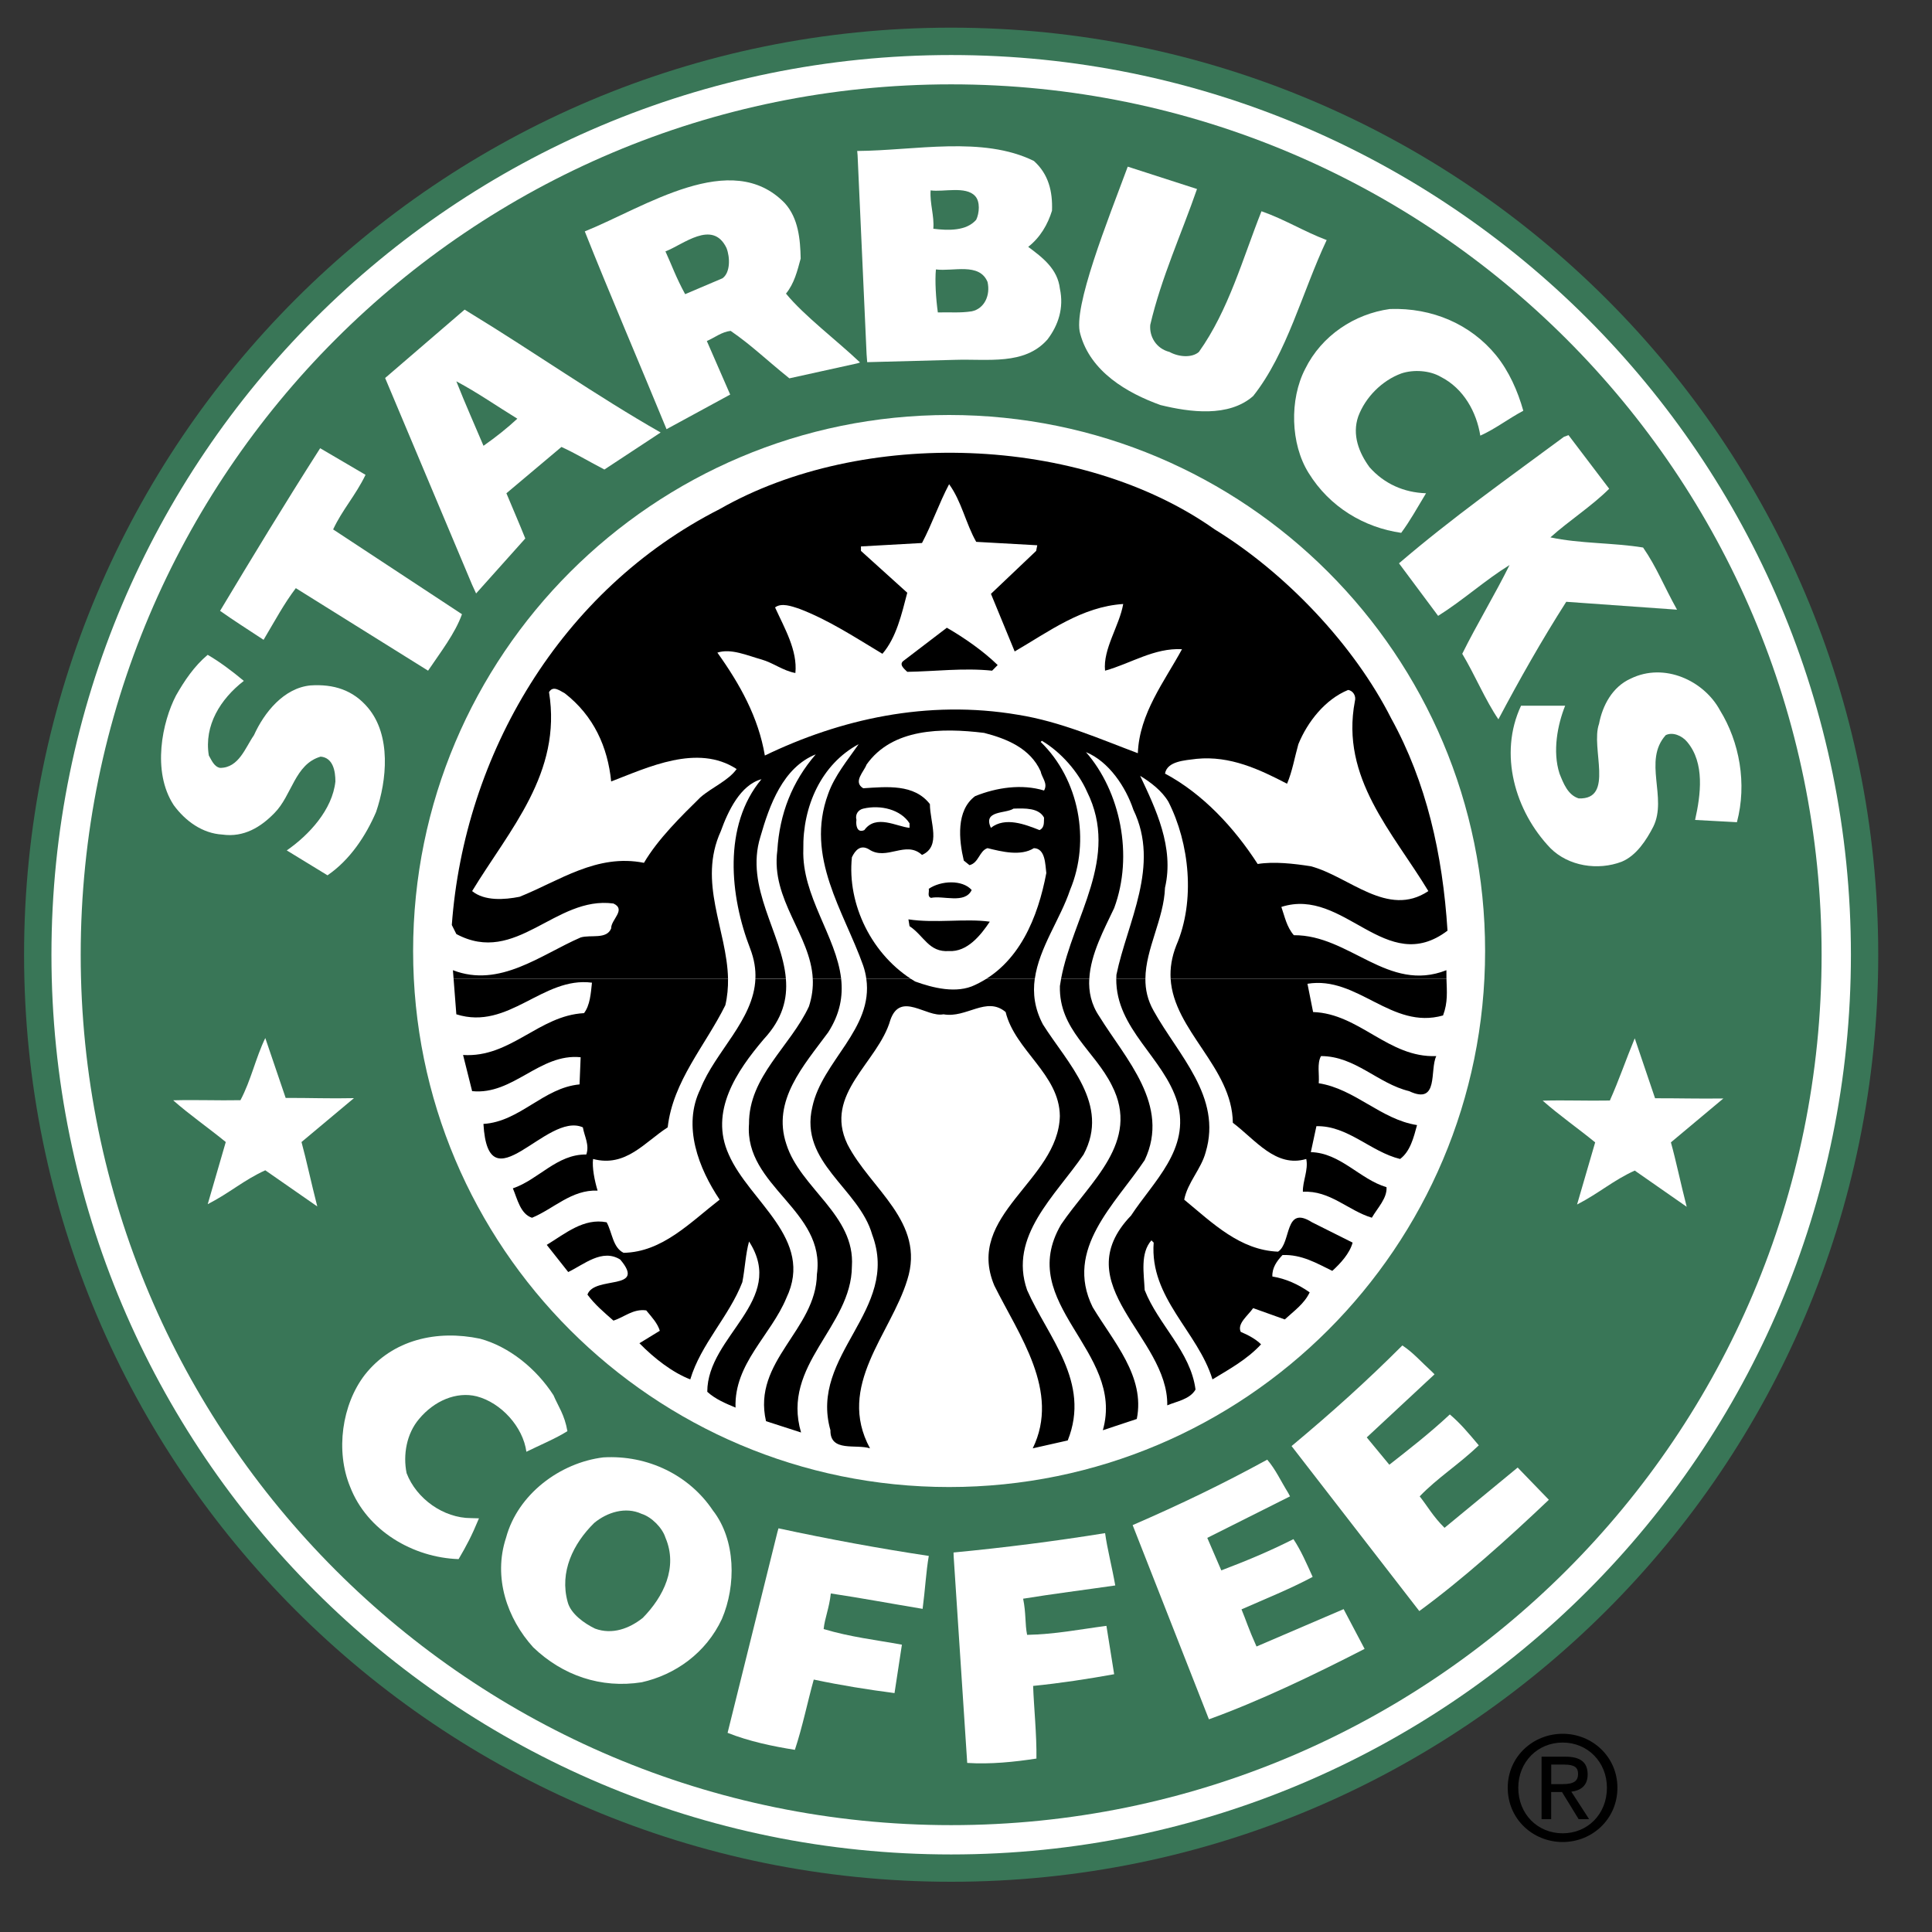 <?xml version="1.0" encoding="UTF-8"?>
<svg width="35px" height="35px" viewBox="0 0 35 35" version="1.1" xmlns="http://www.w3.org/2000/svg" xmlns:xlink="http://www.w3.org/1999/xlink">
    <rect x="0" y="0" width="35" height="35" fill="#333333" stroke="none"/>
    <!-- Generator: Sketch 56.3 (81716) - https://sketch.com -->
    <title>Starbucks</title>
    <desc>Created with Sketch.</desc>
    <g id="Page-1" stroke="none" stroke-width="1" fill="none" fill-rule="evenodd">
        <g id="토픽세트" transform="translate(-283, -565)">
            <g id="Starbucks" transform="translate(283, 565)">
                <path d="M0.436,17.296 C0.436,8.021 7.955,0.501 17.231,0.501 C26.507,0.501 34.026,8.021 34.026,17.296 C34.026,26.571 26.507,34.09 17.231,34.09 C7.955,34.09 0.436,26.571 0.436,17.296" id="Path" fill="#397657" fill-rule="nonzero"></path>
                <path d="M0.932,17.296 C0.932,8.294 8.229,0.997 17.231,0.997 C26.233,0.997 33.531,8.294 33.531,17.296 C33.531,26.297 26.233,33.595 17.231,33.595 C8.229,33.595 0.932,26.297 0.932,17.296" id="Path" fill="#FFFFFF" fill-rule="nonzero"></path>
                <path d="M1.462,17.296 C1.462,8.587 8.522,1.528 17.231,1.528 C25.94,1.528 33,8.587 33,17.296 C33,26.004 25.94,33.064 17.231,33.064 C8.522,33.064 1.462,26.004 1.462,17.296" id="Path" fill="#397657" fill-rule="nonzero"></path>
                <path d="M7.484,17.229 C7.484,11.866 11.832,7.518 17.194,7.518 C22.557,7.518 26.904,11.866 26.904,17.229 C26.904,22.592 22.557,26.939 17.194,26.939 C11.832,26.939 7.484,22.592 7.484,17.229" id="Path" fill="#FFFFFF" fill-rule="nonzero"></path>
                <path d="M18.73,2.916 C18.996,3.155 19.071,3.469 19.058,3.817 C18.982,4.063 18.846,4.301 18.627,4.472 C18.894,4.67 19.16,4.875 19.201,5.23 C19.276,5.578 19.173,5.892 18.975,6.151 C18.559,6.622 17.897,6.499 17.296,6.519 L15.71,6.561 L15.699,6.417 L15.536,2.814 L15.529,2.735 C16.573,2.728 17.802,2.458 18.73,2.916" id="Path" fill="#FFFFFF" fill-rule="nonzero"></path>
                <path d="M21.685,3.424 C21.405,4.233 21.037,5.032 20.838,5.885 C20.819,6.097 20.945,6.315 21.187,6.376 C21.355,6.469 21.593,6.486 21.719,6.376 C22.259,5.619 22.515,4.677 22.853,3.827 C23.283,3.978 23.617,4.192 24.034,4.349 C23.59,5.291 23.317,6.401 22.702,7.175 C22.259,7.564 21.556,7.468 21.024,7.338 C20.416,7.12 19.754,6.732 19.57,6.049 C19.427,5.581 20.075,3.977 20.43,3.019 L21.685,3.424" id="Path" fill="#FFFFFF" fill-rule="nonzero"></path>
                <path d="M11.85,7.913 L10.949,8.506 C10.613,8.329 10.417,8.209 10.171,8.097 L9.174,8.936 C9.276,9.182 9.407,9.482 9.516,9.755 L8.625,10.751 L8.553,10.594 L6.977,6.848 L8.417,5.609 L8.533,5.681 C9.663,6.37 10.824,7.184 11.968,7.835 L11.85,7.913" id="Path" fill="#FFFFFF" fill-rule="nonzero"></path>
                <path d="M12.075,7.775 C11.602,6.622 11.023,5.274 10.594,4.192 C11.68,3.755 13.25,2.68 14.218,3.681 C14.464,3.954 14.498,4.336 14.505,4.684 C14.444,4.909 14.389,5.135 14.239,5.319 C14.563,5.717 15.164,6.17 15.58,6.566 L15.529,6.583 L14.3,6.854 C13.864,6.503 13.616,6.255 13.236,5.994 C13.072,6.014 12.959,6.11 12.805,6.178 L13.228,7.148 L12.075,7.775" id="Path" fill="#FFFFFF" fill-rule="nonzero"></path>
                <path d="M17.665,3.551 C17.761,3.653 17.741,3.865 17.685,3.981 C17.508,4.186 17.181,4.178 16.908,4.144 C16.928,3.912 16.842,3.687 16.859,3.449 C17.091,3.482 17.495,3.366 17.665,3.551" id="Path" fill="#397657" fill-rule="nonzero"></path>
                <path d="M13.161,4.492 C13.228,4.663 13.232,4.941 13.087,5.042 L12.412,5.329 C12.243,5.019 12.171,4.806 12.055,4.554 C12.369,4.438 12.908,3.967 13.161,4.492" id="Path" fill="#397657" fill-rule="nonzero"></path>
                <path d="M17.89,5.107 C17.945,5.346 17.836,5.592 17.604,5.64 C17.385,5.673 17.222,5.653 16.99,5.66 C16.955,5.414 16.935,5.086 16.955,4.881 C17.269,4.922 17.741,4.752 17.89,5.107" id="Path" fill="#397657" fill-rule="nonzero"></path>
                <path d="M27.104,6.438 C27.336,6.725 27.494,7.079 27.596,7.441 C27.309,7.595 27.091,7.769 26.817,7.892 C26.75,7.468 26.517,7.038 26.101,6.827 C25.903,6.711 25.609,6.69 25.384,6.766 C25.036,6.895 24.736,7.195 24.606,7.544 C24.49,7.878 24.62,8.205 24.811,8.465 C25.077,8.765 25.433,8.923 25.834,8.936 C25.654,9.233 25.555,9.42 25.384,9.653 C24.715,9.557 24.088,9.188 23.706,8.567 C23.378,8.042 23.358,7.237 23.644,6.684 C23.944,6.076 24.538,5.687 25.179,5.598 C25.951,5.571 26.647,5.878 27.104,6.438" id="Path" fill="#FFFFFF" fill-rule="nonzero"></path>
                <path d="M9.372,7.585 C9.189,7.755 8.983,7.919 8.759,8.076 C8.595,7.687 8.437,7.338 8.267,6.908 C8.659,7.117 9.003,7.359 9.372,7.585" id="Path" fill="#397657" fill-rule="nonzero"></path>
                <path d="M29.152,8.854 C28.838,9.168 28.422,9.434 28.087,9.735 C28.62,9.85 29.22,9.83 29.766,9.919 C30.012,10.274 30.141,10.615 30.381,11.045 L28.374,10.902 C27.93,11.598 27.528,12.308 27.145,13.031 C26.907,12.683 26.723,12.233 26.49,11.844 C26.75,11.318 27.087,10.762 27.347,10.236 C26.9,10.513 26.508,10.871 26.053,11.157 L25.344,10.205 C26.299,9.386 27.33,8.656 28.333,7.913 L28.415,7.883 L29.152,8.854" id="Path" fill="#FFFFFF" fill-rule="nonzero"></path>
                <path d="M6.622,8.602 C6.441,8.977 6.202,9.233 6.035,9.591 L8.369,11.127 C8.246,11.474 7.98,11.816 7.755,12.15 L5.359,10.655 C5.144,10.939 4.99,11.229 4.775,11.591 C4.461,11.383 4.24,11.246 3.987,11.066 C4.582,10.075 5.144,9.147 5.8,8.12 L6.622,8.602" id="Path" fill="#FFFFFF" fill-rule="nonzero"></path>
                <path d="M13.189,17.73 C13.191,17.89 13.178,18.05 13.14,18.211 C12.778,18.942 12.191,19.583 12.096,20.423 C11.68,20.689 11.338,21.153 10.744,20.996 C10.724,21.153 10.772,21.391 10.826,21.569 C10.355,21.549 10.034,21.897 9.638,22.061 C9.427,21.993 9.372,21.719 9.291,21.528 C9.754,21.372 10.089,20.907 10.621,20.915 C10.683,20.743 10.587,20.586 10.559,20.423 C9.897,20.129 8.846,21.876 8.758,20.361 C9.42,20.32 9.843,19.706 10.499,19.645 L10.519,19.153 C9.775,19.078 9.297,19.843 8.553,19.767 L8.389,19.112 C9.249,19.167 9.761,18.396 10.58,18.354 C10.689,18.211 10.703,17.999 10.724,17.802 C9.83,17.685 9.216,18.675 8.267,18.375 C8.267,18.375 8.234,17.963 8.217,17.73 L13.189,17.73" id="Path" fill="#000000" fill-rule="nonzero"></path>
                <path d="M14.237,17.73 C14.268,18.094 14.179,18.456 13.836,18.826 C13.345,19.405 12.847,20.136 13.202,20.915 C13.577,21.774 14.758,22.443 14.246,23.514 C13.966,24.19 13.297,24.702 13.325,25.5 C13.147,25.425 12.963,25.35 12.813,25.214 C12.813,24.197 14.259,23.562 13.57,22.491 C13.509,22.702 13.495,22.989 13.448,23.228 C13.208,23.849 12.697,24.347 12.505,24.989 C12.185,24.866 11.85,24.607 11.584,24.334 L11.953,24.108 C11.912,23.971 11.803,23.855 11.707,23.739 C11.468,23.706 11.311,23.862 11.113,23.924 C10.943,23.774 10.778,23.637 10.642,23.453 C10.765,23.104 11.721,23.392 11.236,22.818 C10.908,22.614 10.581,22.907 10.294,23.044 L9.905,22.552 C10.24,22.348 10.574,22.061 10.99,22.143 C11.092,22.328 11.1,22.6 11.297,22.696 C12,22.682 12.498,22.15 13.037,21.733 C12.662,21.174 12.355,20.403 12.689,19.727 C12.956,19.049 13.654,18.479 13.685,17.731 L14.237,17.731" id="Path" fill="#000000" fill-rule="nonzero"></path>
                <path d="M15.238,17.73 C15.273,18.043 15.221,18.363 15.003,18.702 C14.56,19.304 13.98,19.938 14.246,20.729 C14.498,21.528 15.495,22.013 15.433,22.941 C15.427,24.04 14.15,24.723 14.512,25.951 L13.877,25.746 C13.625,24.654 14.785,24.095 14.799,23.085 C14.963,21.924 13.481,21.494 13.569,20.361 C13.563,19.501 14.321,18.955 14.655,18.232 C14.712,18.056 14.732,17.89 14.724,17.73 L15.238,17.73" id="Path" fill="#000000" fill-rule="nonzero"></path>
                <path d="M18.746,17.73 C18.709,17.995 18.741,18.27 18.894,18.559 C19.337,19.262 20.116,20.007 19.63,20.915 C19.119,21.664 18.266,22.395 18.607,23.371 C18.982,24.224 19.767,25.036 19.343,26.095 L18.709,26.238 C19.214,25.206 18.457,24.184 18.013,23.289 C17.474,22.006 19.173,21.391 19.2,20.218 C19.194,19.461 18.388,19.031 18.218,18.334 C17.87,18.04 17.508,18.451 17.092,18.375 C16.784,18.437 16.314,17.951 16.13,18.477 C15.911,19.248 14.914,19.815 15.352,20.729 C15.768,21.542 16.771,22.136 16.436,23.187 C16.136,24.169 15.146,25.105 15.761,26.238 C15.508,26.156 15.037,26.313 15.044,25.91 C14.655,24.538 16.314,23.739 15.801,22.368 C15.563,21.528 14.477,21.064 14.716,20.054 C14.893,19.222 15.825,18.641 15.694,17.73 L18.746,17.73" id="Path" fill="#000000" fill-rule="nonzero"></path>
                <path d="M19.733,17.73 C19.72,17.964 19.767,18.196 19.917,18.416 C20.389,19.181 21.208,20.02 20.737,21.017 C20.204,21.815 19.276,22.627 19.794,23.679 C20.17,24.306 20.75,24.934 20.594,25.706 L19.979,25.91 C20.389,24.47 18.382,23.623 19.222,22.184 C19.741,21.412 20.668,20.689 20.143,19.665 C19.829,19.031 19.181,18.655 19.201,17.863 L19.223,17.73 L19.733,17.73" id="Path" fill="#000000" fill-rule="nonzero"></path>
                <path d="M20.75,17.73 C20.748,17.924 20.789,18.118 20.9,18.313 C21.344,19.113 22.143,19.87 21.842,20.873 C21.76,21.18 21.515,21.419 21.453,21.733 C21.973,22.163 22.464,22.647 23.153,22.675 C23.398,22.518 23.262,21.822 23.767,22.142 L24.504,22.511 C24.45,22.709 24.285,22.887 24.136,23.023 C23.856,22.887 23.583,22.723 23.234,22.736 C23.131,22.845 23.043,22.968 23.05,23.125 C23.296,23.165 23.521,23.268 23.726,23.412 C23.63,23.617 23.446,23.746 23.275,23.903 L22.702,23.698 C22.607,23.835 22.408,23.978 22.477,24.128 C22.607,24.183 22.75,24.258 22.845,24.354 C22.593,24.627 22.272,24.803 21.965,24.989 C21.699,24.122 20.825,23.514 20.9,22.511 L20.859,22.47 C20.654,22.702 20.723,23.071 20.737,23.371 C20.983,23.998 21.569,24.484 21.658,25.173 C21.556,25.35 21.324,25.384 21.146,25.459 C21.167,24.217 19.283,23.276 20.491,22.02 C20.894,21.404 21.569,20.818 21.33,19.972 C21.085,19.154 20.215,18.646 20.222,17.73 L20.75,17.73" id="Path" fill="#000000" fill-rule="nonzero"></path>
                <path d="M26.204,17.73 C26.211,17.961 26.232,18.159 26.142,18.396 C25.207,18.662 24.593,17.672 23.686,17.822 L23.788,18.334 C24.627,18.362 25.153,19.167 26.02,19.132 C25.896,19.378 26.074,20.026 25.528,19.767 C24.962,19.631 24.552,19.132 23.931,19.132 C23.856,19.269 23.904,19.461 23.89,19.624 C24.546,19.726 25.016,20.28 25.671,20.382 C25.61,20.607 25.548,20.859 25.364,20.996 C24.831,20.866 24.415,20.388 23.848,20.402 L23.747,20.872 C24.286,20.886 24.634,21.364 25.118,21.507 C25.132,21.706 24.955,21.883 24.852,22.06 C24.423,21.931 24.095,21.562 23.603,21.59 C23.596,21.404 23.706,21.194 23.664,20.996 C23.112,21.16 22.743,20.648 22.334,20.34 C22.322,19.334 21.263,18.673 21.207,17.73 L26.204,17.73" id="Path" fill="#000000" fill-rule="nonzero"></path>
                <path d="M8.217,17.73 C8.21,17.639 8.205,17.576 8.205,17.576 C9.052,17.904 9.795,17.297 10.519,16.983 C10.703,16.928 10.989,17.024 11.072,16.819 C11.065,16.662 11.352,16.478 11.113,16.368 C10.055,16.225 9.352,17.502 8.267,16.921 L8.185,16.757 C8.41,13.673 10.151,10.69 13.037,9.223 C15.617,7.748 19.576,7.872 22.006,9.591 C23.296,10.383 24.531,11.687 25.201,13.011 C25.841,14.171 26.135,15.474 26.223,16.86 C25.104,17.706 24.353,16.062 23.213,16.43 C23.275,16.608 23.309,16.792 23.439,16.942 C24.45,16.935 25.145,17.993 26.203,17.576 L26.204,17.73 L21.207,17.73 C21.196,17.542 21.225,17.342 21.31,17.126 C21.658,16.321 21.549,15.276 21.167,14.525 C21.051,14.328 20.846,14.171 20.655,14.055 C20.935,14.649 21.276,15.352 21.105,16.082 C21.086,16.645 20.754,17.187 20.75,17.73 L20.223,17.73 L20.225,17.659 C20.422,16.703 21.024,15.686 20.532,14.669 C20.396,14.26 20.089,13.795 19.673,13.625 C20.294,14.335 20.539,15.495 20.184,16.451 C20.005,16.831 19.758,17.283 19.734,17.73 L19.223,17.73 C19.434,16.606 20.29,15.542 19.692,14.341 C19.535,13.986 19.222,13.625 18.874,13.42 L18.853,13.441 C19.549,14.116 19.76,15.229 19.385,16.123 C19.21,16.647 18.825,17.168 18.747,17.73 L15.694,17.73 C15.684,17.654 15.665,17.575 15.638,17.494 C15.29,16.511 14.58,15.529 15.003,14.382 C15.119,14.054 15.352,13.774 15.556,13.481 C14.88,13.843 14.539,14.607 14.553,15.385 C14.523,16.231 15.149,16.956 15.238,17.73 L14.724,17.73 C14.683,16.93 13.963,16.305 14.082,15.406 C14.123,14.744 14.348,14.163 14.778,13.666 C14.184,13.904 13.939,14.587 13.775,15.16 C13.49,16.08 14.169,16.906 14.237,17.73 L13.685,17.73 C13.692,17.559 13.665,17.38 13.591,17.187 C13.222,16.238 13.092,14.956 13.795,14.116 C13.413,14.219 13.188,14.696 13.058,15.058 C12.636,15.984 13.17,16.842 13.189,17.73 L8.217,17.73" id="Path" fill="#000000" fill-rule="nonzero"></path>
                <path d="M17.685,9.816 L18.791,9.878 L18.771,9.98 L17.952,10.758 C18.095,11.107 18.238,11.455 18.382,11.802 C19.003,11.441 19.597,10.991 20.348,10.942 C20.279,11.339 19.979,11.755 20.019,12.15 C20.484,12.021 20.908,11.734 21.413,11.761 C21.098,12.342 20.641,12.922 20.613,13.645 C19.924,13.387 19.214,13.072 18.443,12.949 C16.798,12.669 15.214,13.031 13.856,13.687 C13.74,12.997 13.406,12.396 12.996,11.823 C13.242,11.741 13.542,11.877 13.795,11.947 C14.007,12.007 14.184,12.151 14.409,12.192 C14.45,11.783 14.212,11.38 14.041,11.004 C14.157,10.915 14.341,10.983 14.471,11.025 C15.01,11.229 15.495,11.55 15.986,11.844 C16.239,11.55 16.334,11.127 16.436,10.738 L15.597,9.98 L15.597,9.899 L16.703,9.837 C16.887,9.489 17.01,9.12 17.194,8.772 C17.419,9.08 17.495,9.482 17.685,9.816" id="Path" fill="#FFFFFF" fill-rule="nonzero"></path>
                <path d="M18.074,12.048 L17.973,12.15 C17.46,12.096 16.921,12.164 16.436,12.171 C16.382,12.117 16.273,12.035 16.375,11.966 L17.153,11.372 C17.474,11.557 17.815,11.796 18.074,12.048" id="Path" fill="#000000" fill-rule="nonzero"></path>
                <path d="M4.417,12.335 C3.994,12.663 3.694,13.141 3.783,13.686 C3.831,13.768 3.878,13.891 3.987,13.911 C4.328,13.911 4.444,13.543 4.601,13.318 C4.786,12.908 5.141,12.464 5.625,12.417 C6.042,12.39 6.397,12.498 6.67,12.826 C7.086,13.325 7.011,14.13 6.813,14.71 C6.628,15.14 6.342,15.577 5.933,15.857 L5.195,15.406 C5.598,15.127 6.022,14.669 6.076,14.157 C6.076,13.973 6.036,13.727 5.809,13.707 C5.339,13.843 5.291,14.409 4.971,14.73 C4.725,14.983 4.418,15.174 4.028,15.119 C3.666,15.098 3.359,14.874 3.148,14.587 C2.745,13.973 2.943,13.071 3.188,12.601 C3.339,12.335 3.517,12.069 3.762,11.863 C3.967,11.98 4.206,12.158 4.417,12.335" id="Path" fill="#FFFFFF" fill-rule="nonzero"></path>
                <path d="M31.159,12.868 C31.513,13.441 31.651,14.198 31.466,14.895 L30.708,14.854 C30.811,14.396 30.886,13.823 30.565,13.441 C30.47,13.325 30.299,13.256 30.176,13.318 C29.76,13.782 30.211,14.451 29.951,14.976 C29.828,15.216 29.644,15.502 29.378,15.611 C28.947,15.775 28.415,15.693 28.087,15.365 C27.446,14.696 27.145,13.659 27.555,12.785 L28.354,12.785 C28.217,13.127 28.122,13.611 28.252,14.014 C28.32,14.185 28.402,14.403 28.6,14.464 C29.255,14.488 28.811,13.55 28.968,13.113 C29.03,12.785 29.207,12.444 29.541,12.294 C30.155,11.993 30.872,12.335 31.159,12.868" id="Path" fill="#FFFFFF" fill-rule="nonzero"></path>
                <path d="M11.072,14.157 C11.734,13.904 12.635,13.468 13.345,13.932 C13.194,14.143 12.902,14.26 12.689,14.444 C12.342,14.785 11.918,15.201 11.666,15.631 C10.813,15.46 10.13,15.959 9.413,16.246 C9.14,16.3 8.779,16.327 8.553,16.143 C9.229,15.03 10.184,14.006 9.946,12.539 C10.021,12.409 10.15,12.519 10.232,12.56 C10.758,12.969 11.01,13.536 11.072,14.157" id="Path" fill="#FFFFFF" fill-rule="nonzero"></path>
                <path d="M24.545,12.703 C24.279,14.096 25.234,15.079 25.876,16.143 C25.139,16.635 24.442,15.877 23.746,15.693 C23.439,15.645 23.078,15.604 22.784,15.652 C22.361,14.997 21.794,14.382 21.105,14.014 C21.146,13.789 21.46,13.775 21.678,13.747 C22.286,13.687 22.818,13.939 23.316,14.198 C23.412,13.974 23.453,13.721 23.521,13.482 C23.685,13.079 24.006,12.669 24.423,12.499 C24.511,12.512 24.572,12.608 24.545,12.703" id="Path" fill="#FFFFFF" fill-rule="nonzero"></path>
                <path d="M18.852,13.973 C18.873,14.089 18.989,14.192 18.914,14.321 C18.511,14.198 18.054,14.266 17.665,14.423 C17.317,14.682 17.371,15.216 17.46,15.59 L17.563,15.673 C17.733,15.632 17.74,15.413 17.89,15.365 C18.143,15.427 18.491,15.516 18.73,15.365 C18.941,15.372 18.935,15.665 18.955,15.816 C18.805,16.608 18.47,17.468 17.665,17.843 C17.33,18.007 16.9,17.897 16.579,17.781 C15.788,17.31 15.344,16.375 15.433,15.53 C15.495,15.4 15.59,15.297 15.741,15.386 C16.061,15.604 16.409,15.216 16.703,15.488 C17.057,15.331 16.846,14.895 16.846,14.567 C16.56,14.198 16.068,14.253 15.638,14.28 C15.447,14.164 15.652,13.98 15.699,13.85 C16.164,13.195 17.051,13.182 17.828,13.277 C18.225,13.379 18.662,13.55 18.852,13.973" id="Path" fill="#FFFFFF" fill-rule="nonzero"></path>
                <path d="M16.477,14.915 L16.477,14.997 C16.245,14.976 15.87,14.744 15.658,15.038 C15.522,15.099 15.502,14.942 15.515,14.853 C15.488,14.751 15.55,14.669 15.639,14.649 C15.959,14.574 16.32,14.669 16.477,14.915" id="Path" fill="#FFFFFF" fill-rule="nonzero"></path>
                <path d="M18.914,14.812 C18.908,14.895 18.928,14.99 18.832,15.038 C18.573,14.936 18.211,14.792 17.951,14.997 C17.801,14.676 18.218,14.744 18.361,14.649 C18.573,14.642 18.819,14.635 18.914,14.812" id="Path" fill="#FFFFFF" fill-rule="nonzero"></path>
                <path d="M17.603,16.123 C17.481,16.382 17.085,16.218 16.866,16.266 C16.792,16.238 16.839,16.157 16.825,16.102 C17.044,15.952 17.433,15.932 17.603,16.123" id="Path" fill="#000000" fill-rule="nonzero"></path>
                <path d="M17.931,16.697 C17.768,16.942 17.522,17.249 17.194,17.229 C16.825,17.256 16.744,16.956 16.477,16.778 L16.457,16.655 C16.949,16.73 17.488,16.635 17.931,16.697" id="Path" fill="#000000" fill-rule="nonzero"></path>
                <path d="M5.175,19.89 C5.588,19.888 5.985,19.904 6.412,19.894 L5.462,20.689 C5.553,21.023 5.633,21.408 5.748,21.856 L4.806,21.201 C4.41,21.382 4.172,21.604 3.763,21.815 L4.09,20.689 C3.779,20.434 3.431,20.193 3.137,19.933 C3.566,19.922 3.941,19.939 4.356,19.931 C4.547,19.573 4.632,19.163 4.806,18.805 L5.175,19.89" id="Path" fill="#FFFFFF" fill-rule="nonzero"></path>
                <path d="M10.027,25.276 C10.11,25.473 10.229,25.63 10.279,25.927 C10.061,26.064 9.785,26.177 9.536,26.3 C9.475,25.849 9.079,25.412 8.636,25.296 C8.267,25.204 7.864,25.378 7.592,25.706 C7.366,25.971 7.298,26.354 7.366,26.688 C7.544,27.152 8.035,27.502 8.533,27.502 L8.677,27.506 C8.541,27.834 8.452,27.999 8.308,28.245 C7.482,28.217 6.65,27.732 6.342,26.933 C6.076,26.286 6.193,25.446 6.609,24.906 C7.114,24.265 7.919,24.088 8.697,24.252 C9.222,24.395 9.714,24.791 10.027,25.276" id="Path" fill="#FFFFFF" fill-rule="nonzero"></path>
                <path d="M25.937,24.846 L25.988,24.897 L24.76,26.04 L25.169,26.535 C25.517,26.262 25.893,25.971 26.265,25.624 C26.456,25.784 26.61,25.971 26.79,26.184 C26.422,26.535 26.039,26.774 25.719,27.108 C25.856,27.279 25.961,27.473 26.169,27.678 L27.494,26.586 L28.059,27.17 C27.309,27.883 26.49,28.617 25.712,29.186 L23.398,26.197 C24.135,25.582 24.756,25.023 25.405,24.374 C25.603,24.504 25.747,24.674 25.937,24.846" id="Path" fill="#FFFFFF" fill-rule="nonzero"></path>
                <path d="M12.915,27.364 C13.331,27.897 13.338,28.722 13.078,29.329 C12.789,29.947 12.232,30.34 11.625,30.476 C10.888,30.592 10.192,30.354 9.659,29.842 C9.189,29.323 8.929,28.579 9.168,27.856 C9.379,27.071 10.144,26.498 10.929,26.402 C11.741,26.354 12.492,26.73 12.915,27.364" id="Path" fill="#FFFFFF" fill-rule="nonzero"></path>
                <path d="M12.055,27.856 C12.286,28.395 12.02,28.927 11.645,29.309 C11.406,29.5 11.094,29.62 10.78,29.504 C10.583,29.409 10.338,29.234 10.284,29.022 C10.133,28.477 10.383,27.965 10.765,27.589 C10.997,27.398 11.331,27.289 11.624,27.425 C11.802,27.48 12,27.678 12.055,27.856" id="Path" fill="#397657" fill-rule="nonzero"></path>
                <path d="M20.204,28.722 C19.63,28.805 19.082,28.873 18.535,28.962 C18.59,29.231 18.566,29.412 18.607,29.617 C19.119,29.607 19.566,29.516 20.044,29.454 L20.184,30.33 C19.716,30.415 19.207,30.493 18.716,30.542 C18.73,30.937 18.782,31.421 18.776,31.858 C18.373,31.92 17.939,31.964 17.522,31.937 L17.277,28.204 L17.274,28.125 C18.198,28.037 19.136,27.917 20.02,27.774 C20.058,28.054 20.143,28.377 20.204,28.722" id="Path" fill="#FFFFFF" fill-rule="nonzero"></path>
                <path d="M23.336,27.044 L23.37,27.108 L21.871,27.86 L22.125,28.449 C22.582,28.275 22.977,28.112 23.432,27.883 C23.57,28.091 23.665,28.313 23.78,28.567 C23.367,28.787 22.941,28.957 22.491,29.155 C22.575,29.357 22.617,29.504 22.763,29.828 L24.341,29.151 L24.721,29.871 C23.801,30.344 22.809,30.819 21.901,31.147 L20.519,27.629 C21.4,27.246 22.153,26.883 22.957,26.443 C23.111,26.623 23.201,26.827 23.336,27.044" id="Path" fill="#FFFFFF" fill-rule="nonzero"></path>
                <path d="M16.714,29.146 C16.143,29.051 15.598,28.949 15.051,28.867 C15.021,29.14 14.943,29.305 14.921,29.512 C15.411,29.658 15.865,29.708 16.339,29.795 L16.205,30.672 C15.734,30.611 15.225,30.53 14.742,30.427 C14.635,30.808 14.538,31.285 14.4,31.7 C13.997,31.636 13.569,31.546 13.181,31.392 L14.082,27.762 L14.103,27.687 C15.011,27.883 15.941,28.054 16.826,28.187 C16.777,28.465 16.76,28.8 16.714,29.146" id="Path" fill="#FFFFFF" fill-rule="nonzero"></path>
                <path d="M29.983,19.896 C30.396,19.895 30.765,19.906 31.22,19.9 L30.27,20.695 C30.363,21.029 30.441,21.413 30.556,21.862 L29.615,21.206 C29.218,21.387 28.98,21.609 28.57,21.821 L28.898,20.695 C28.587,20.441 28.239,20.198 27.947,19.939 C28.374,19.928 28.75,19.945 29.164,19.937 C29.331,19.564 29.451,19.206 29.615,18.81 L29.983,19.896" id="Path" fill="#FFFFFF" fill-rule="nonzero"></path>
                <path d="M34.32,17.429 C34.32,27.049 26.632,34.858 17.16,34.858 C7.688,34.858 0,27.049 0,17.429 C0,7.808 7.688,0 17.16,0 C26.633,0 34.32,7.808 34.32,17.429 Z" id="Path"></path>
                <path d="M28.31,31.409 C28.844,31.409 29.301,31.824 29.301,32.387 C29.301,32.955 28.844,33.37 28.31,33.37 C27.771,33.37 27.314,32.955 27.314,32.387 C27.314,31.824 27.771,31.409 28.31,31.409 Z M28.31,31.568 C27.856,31.568 27.505,31.919 27.505,32.387 C27.505,32.865 27.856,33.212 28.31,33.212 C28.76,33.212 29.111,32.866 29.111,32.387 C29.111,31.919 28.76,31.568 28.31,31.568 Z M28.102,32.955 L27.927,32.955 L27.927,31.824 L28.36,31.824 C28.63,31.824 28.762,31.925 28.762,32.146 C28.762,32.35 28.635,32.437 28.466,32.458 L28.788,32.955 L28.598,32.955 L28.297,32.464 L28.101,32.464 L28.101,32.955 L28.102,32.955 Z M28.102,32.321 L28.308,32.321 C28.519,32.321 28.588,32.26 28.588,32.136 C28.588,32.028 28.535,31.967 28.337,31.967 L28.102,31.967 L28.102,32.321 L28.102,32.321 Z" id="Shape" fill="#000000" fill-rule="nonzero"></path>
            </g>
        </g>
    </g>
</svg>
